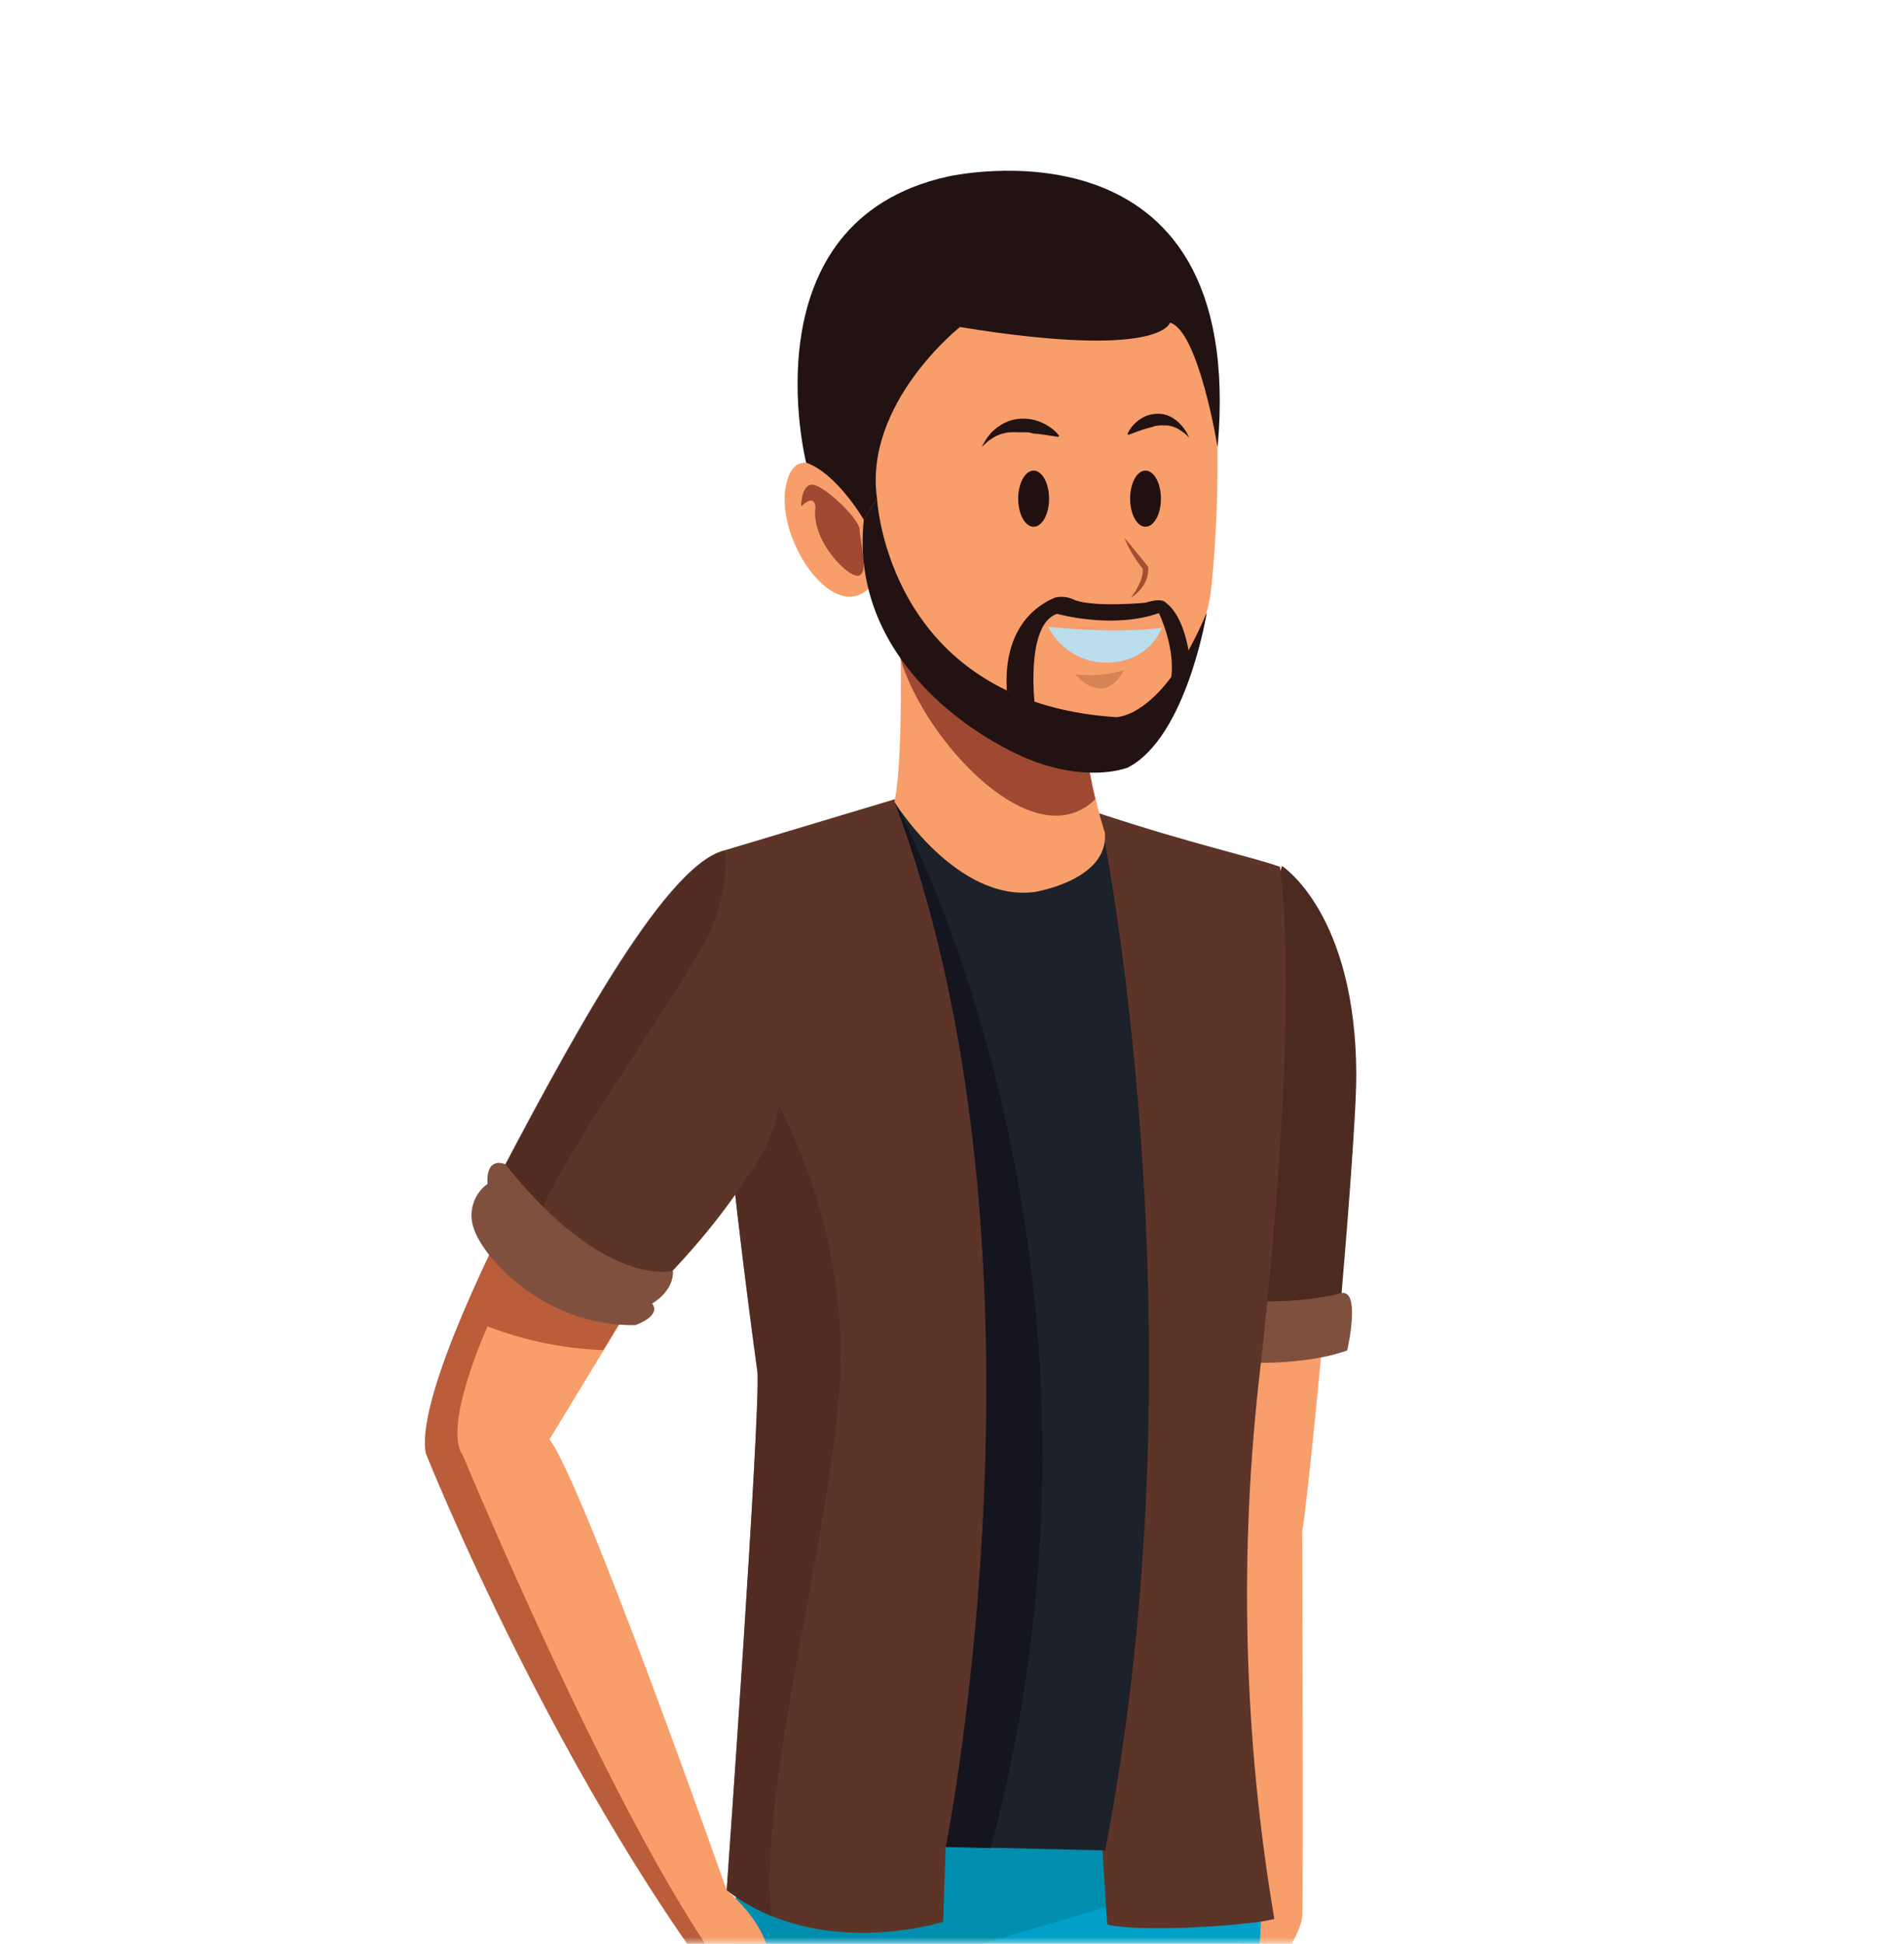 <svg width="145" height="148" viewBox="0 0 145 148" fill="none" xmlns="http://www.w3.org/2000/svg">
<mask id="mask0_1408_4938" style="mask-type:alpha" maskUnits="userSpaceOnUse" x="0" y="0" width="145" height="148">
<rect width="145" height="148" fill="#D9D9D9"/>
</mask>
<g mask="url(#mask0_1408_4938)">
<path d="M100.835 100.884C100.835 100.884 99.564 114.505 99.168 116.589C99.168 116.589 99.269 144.537 99.168 145.901C99.067 147.266 97.204 150.245 95.806 150.318C94.408 150.392 93.87 142.15 93.87 142.15L92.707 100.992L100.835 100.884Z" fill="#F79E6A"/>
<path d="M57.634 135.434L95.827 137.706C96.345 142.036 96.062 148.1 95.397 154.513L91.511 247.916C89.947 248.748 88.182 249.131 86.414 249.02C84.646 248.91 82.942 248.311 81.494 247.291L78.71 155.925L77.131 156.033C76.095 182.253 74.018 246.652 73.359 247.977C72.525 249.644 67.698 250.894 63.227 247.977C63.227 247.977 55.987 155.455 55.993 151.918C55.596 146.37 56.151 140.795 57.634 135.434Z" fill="#00A0C8"/>
<path d="M55.919 150.668C55.919 150.594 55.919 150.526 55.919 150.452C55.919 150.022 55.919 149.578 55.919 149.108V148.933C55.919 147.951 55.919 146.916 55.987 145.847V145.807C55.987 145.249 56.061 144.684 56.114 144.106C56.285 142.236 56.562 140.378 56.941 138.539L62.911 135.742L95.854 137.706C95.888 138.001 95.921 138.311 95.948 138.627C95.948 138.68 95.948 138.734 95.948 138.788C95.948 139.064 95.995 139.339 96.009 139.622C96.012 139.66 96.012 139.698 96.009 139.736C96.009 140.052 96.049 140.368 96.062 140.697C96.062 141.047 96.062 141.41 96.062 141.773C88.741 143.884 70.273 149.249 63.187 151.568C59.436 152.792 58.205 166.063 58.044 181.035C56.874 165.572 55.967 153.155 55.973 151.898C55.953 151.508 55.953 151.098 55.919 150.668Z" fill="#008EAF"/>
<path d="M89.312 100.191L88.586 92.292L97.635 65.938C97.635 65.938 103.262 69.548 103.289 81.851C103.289 85.024 102.469 95.183 101.944 100.991C97.743 100.709 93.514 100.608 89.312 100.191Z" fill="#4D2A20"/>
<path d="M102.119 98.457C102.119 98.457 97.373 99.909 89.95 98.41L89.574 103.405C89.574 103.405 97.857 104.554 102.596 102.82C102.596 102.82 103.685 98.121 102.119 98.457Z" fill="#80503E"/>
<path d="M72.019 140.631L71.824 146.325C71.824 146.325 62.412 149.351 55.34 143.925C55.34 143.925 57.894 108.031 57.686 104.481C57.686 104.481 52.408 66.832 55.124 64.762L70.803 60.056L83.576 61.884C91.012 64.338 95.126 65.172 97.479 65.999C99.053 78.43 95.98 104.159 95.98 104.159C94.338 118.122 94.698 132.248 97.049 146.11C95.086 146.634 86.723 147.159 84.323 146.527L83.798 138.392L72.019 140.631Z" fill="#5D3428"/>
<path opacity="0.6" d="M55.341 143.924C55.341 143.924 57.896 108.03 57.687 104.481C57.687 104.481 55.973 92.231 54.998 81.32L58.104 81.992C61.999 88.53 64.044 96.003 64.02 103.613C63.886 114.478 57.573 136.502 58.776 145.901C57.549 145.396 56.394 144.732 55.341 143.924Z" fill="#4B271F"/>
<path d="M83.766 62.093C83.766 62.093 91.907 100.965 84.163 140.893L72.021 140.604C72.021 140.604 81.104 95.492 68.115 61.03L83.766 62.093Z" fill="#1D212A"/>
<path d="M75.449 140.71L72.041 140.63C72.041 140.63 81.123 95.518 68.135 61.056C68.114 61.056 87.457 95.747 75.449 140.71Z" fill="#14151E"/>
<path d="M84.142 63.39C84.142 63.39 83.187 60.701 82.172 54.2L68.329 40.949C68.329 40.949 69.082 56.559 68.114 61.057C68.114 61.057 72.82 68.695 78.797 67.915C78.811 67.915 84.478 67.007 84.142 63.39Z" fill="#F79E6A"/>
<path d="M68.598 50.213C68.558 46.925 68.451 43.826 68.383 42.179L68.847 41.44L74.105 46.455L79.187 51.336L82.226 54.509V54.623C82.441 56.002 82.656 57.198 82.858 58.227C82.959 58.738 83.053 59.202 83.147 59.632C83.15 59.657 83.15 59.681 83.147 59.706C83.241 60.127 83.329 60.51 83.409 60.855C78.703 65.454 70.4 56.331 68.598 50.213Z" fill="#9F4932"/>
<path d="M92.686 32.753C92.793 36.733 92.65 40.717 92.256 44.679C91.86 48.646 89.298 52.25 86.878 55.557C85.634 57.238 84.115 58.421 81.352 57.252C81.352 57.252 74.151 54.603 69.364 50.017C66.265 47.046 64.974 41.157 64.383 34.198C64.383 34.198 60.349 15.239 81.19 16.127C81.157 16.127 91.295 16.477 92.686 32.753Z" fill="#F79E6A"/>
<path opacity="0.6" d="M85.601 51.019C84.402 51.395 83.135 51.505 81.889 51.342C81.889 51.342 83.987 53.957 85.601 51.019Z" fill="#C0724A"/>
<path d="M64.343 37.143C64.343 37.143 60.706 32.995 59.865 36.908C58.924 41.285 64.088 48.458 66.743 44.055C66.71 44.055 67.308 41.332 64.343 37.143Z" fill="#F79E6A"/>
<path d="M86.126 45.513C86.51 45.272 86.836 44.948 87.08 44.565C87.341 44.167 87.468 43.696 87.443 43.221V43.154L87.396 43.1L86.522 42.024C86.226 41.668 85.944 41.298 85.621 40.955C85.709 41.17 85.816 41.379 85.917 41.594C86.019 41.806 86.134 42.013 86.26 42.212C86.507 42.618 86.781 43.007 87.08 43.375L87.026 43.254C87.037 43.448 87.023 43.642 86.986 43.833C86.937 44.03 86.872 44.224 86.791 44.411C86.606 44.799 86.383 45.169 86.126 45.513Z" fill="#A34E31"/>
<path d="M80.666 33.183C80.437 32.889 80.156 32.639 79.839 32.444C79.514 32.238 79.161 32.081 78.79 31.98C78.351 31.869 77.894 31.844 77.446 31.906C77.216 31.939 76.99 31.998 76.773 32.081C76.374 32.237 76.008 32.464 75.691 32.753C75.553 32.866 75.431 32.997 75.328 33.143C75.231 33.252 75.143 33.369 75.066 33.492L74.898 33.788C74.81 33.943 74.763 34.037 74.763 34.037L74.972 33.842L75.207 33.62C75.301 33.539 75.429 33.472 75.55 33.385C75.677 33.289 75.817 33.212 75.967 33.156C76.12 33.081 76.283 33.026 76.451 32.995C76.621 32.945 76.797 32.918 76.975 32.914C77.154 32.904 77.334 32.904 77.513 32.914C77.694 32.914 77.876 32.914 78.051 32.914C78.226 32.914 78.407 32.914 78.582 32.981C78.757 33.049 78.925 33.022 79.093 33.042L79.563 33.109L80.592 33.264L80.666 33.183Z" fill="#221312"/>
<path d="M85.944 33.109L86.757 32.806C86.872 32.773 86.993 32.719 87.121 32.685C87.248 32.652 87.383 32.598 87.517 32.571C87.652 32.544 87.786 32.504 87.921 32.45C88.058 32.419 88.197 32.399 88.337 32.389H88.546C88.615 32.396 88.685 32.396 88.754 32.389C88.897 32.39 89.039 32.408 89.178 32.443C89.314 32.478 89.447 32.525 89.575 32.584C89.696 32.639 89.811 32.707 89.917 32.786C90.092 32.893 90.254 33.02 90.401 33.163L90.576 33.324L90.462 33.116C90.372 32.92 90.257 32.737 90.119 32.571C90.034 32.449 89.938 32.337 89.83 32.235C89.71 32.111 89.577 32.001 89.433 31.905C89.278 31.794 89.108 31.703 88.929 31.637C88.74 31.561 88.54 31.518 88.337 31.509C88.135 31.496 87.932 31.508 87.732 31.542C87.545 31.576 87.362 31.633 87.188 31.71C86.894 31.852 86.626 32.04 86.394 32.269C86.169 32.488 85.99 32.751 85.87 33.042L85.944 33.109Z" fill="#221312"/>
<path d="M61.008 38.561C61.008 38.561 61.008 36.827 61.902 36.907C62.797 36.988 65.466 39.523 65.466 40.33C65.466 41.136 66.171 43.415 65.466 43.805C64.76 44.195 61.741 41.217 62.104 38.635C62.117 38.635 62.084 37.519 61.008 38.561Z" fill="#9F4932"/>
<path d="M77.54 37.97C77.54 39.153 78.071 40.108 78.716 40.108C79.362 40.108 79.893 39.153 79.893 37.97C79.893 36.787 79.362 35.832 78.716 35.832C78.071 35.832 77.54 36.787 77.54 37.97Z" fill="#221011"/>
<path d="M86.065 37.97C86.065 39.153 86.589 40.108 87.235 40.108C87.88 40.108 88.411 39.153 88.411 37.97C88.411 36.787 87.887 35.832 87.235 35.832C86.582 35.832 86.065 36.787 86.065 37.97Z" fill="#221011"/>
<path d="M92.728 34.057C92.728 34.057 91.289 25.19 89.097 24.564C89.097 24.564 88.519 27.408 73.103 24.901C73.103 24.901 65.761 30.716 66.79 37.97L65.782 39.577C65.782 39.577 63.731 36.034 61.392 35.227C61.392 35.227 56.766 16.893 72.148 13.451C72.148 13.451 95.04 8.127 92.728 34.057Z" fill="#221312"/>
<path d="M91.907 46.629C91.907 46.629 90.381 56.108 85.904 58.434C85.904 58.434 83.302 59.524 79.133 58.105C74.965 56.687 64.639 50.515 65.782 39.57L66.79 37.963C66.79 37.963 67.55 53.459 84.976 54.602C84.976 54.609 88.505 54.73 91.907 46.629Z" fill="#221312"/>
<path d="M88.491 47.799C88.491 47.799 85.546 48.296 79.832 47.731C80.281 48.63 80.995 49.37 81.877 49.851C82.759 50.332 83.768 50.531 84.767 50.421C85.571 50.376 86.346 50.106 87.004 49.643C87.663 49.179 88.178 48.54 88.491 47.799Z" fill="#BADDEE"/>
<path d="M90.576 49.923C90.576 49.923 90.24 46.945 88.781 45.889C88.781 45.889 88.559 45.473 87.235 45.889C87.235 45.889 83.51 46.253 81.89 45.708C81.413 45.45 80.857 45.378 80.33 45.506C79.705 45.789 76.357 47.147 76.673 52.572L78.811 53.776C78.811 53.776 78.051 47.543 80.505 46.737C80.505 46.737 84.694 47.933 88.257 46.683C88.257 46.683 89.682 49.601 89.111 52.061C89.821 51.529 90.336 50.778 90.576 49.923Z" fill="#221312"/>
<path d="M44.336 81.999C44.336 81.999 31.414 104.588 32.456 110.639C32.456 110.639 42.615 136.307 57.015 154.304C57.015 154.304 61.809 149.558 55.341 143.924C55.341 143.924 44.349 112.729 41.842 109.596L51.254 94.133L44.336 81.999Z" fill="#F79E6A"/>
<path d="M57.855 153.155C57.622 153.57 57.34 153.956 57.015 154.305C42.614 136.307 32.422 110.639 32.422 110.639C31.75 106.928 36.402 96.984 40.066 89.858L50.541 95.236L45.942 102.8C42.925 102.685 39.947 102.074 37.129 100.991C37.129 100.991 33.673 108.608 35.239 110.8C35.26 110.8 49.7 145.76 57.855 153.155Z" fill="#B95D3A"/>
<path d="M49.27 98.759C43.521 100.891 37.168 95.445 37.168 91.196C43.037 80.029 50.453 66.005 55.145 64.761C55.145 64.761 64.073 80.728 56.819 89.71C56.799 89.71 54.608 93.522 49.27 98.759Z" fill="#5D3428"/>
<path opacity="0.6" d="M37.128 91.196C42.998 80.029 50.413 66.005 55.106 64.761C55.106 64.761 55.166 64.882 55.28 65.091C55.309 67.695 54.61 70.256 53.264 72.486C50.131 77.965 41.209 90.329 40.9 93.327C40.725 94.988 38.944 94 37.37 92.655C37.221 92.183 37.139 91.691 37.128 91.196Z" fill="#4B271F"/>
<path d="M51.246 96.763C51.246 96.763 46.096 98.208 38.472 88.641C38.472 88.641 36.993 87.969 37.128 90.141C36.613 90.512 36.232 91.04 36.042 91.646C35.852 92.252 35.862 92.903 36.072 93.502C36.745 95.741 41.451 100.991 48.375 100.897C48.375 100.897 50.392 100.225 49.666 99.25C49.686 99.237 51.327 98.329 51.246 96.763Z" fill="#80503E"/>
</g>
</svg>
